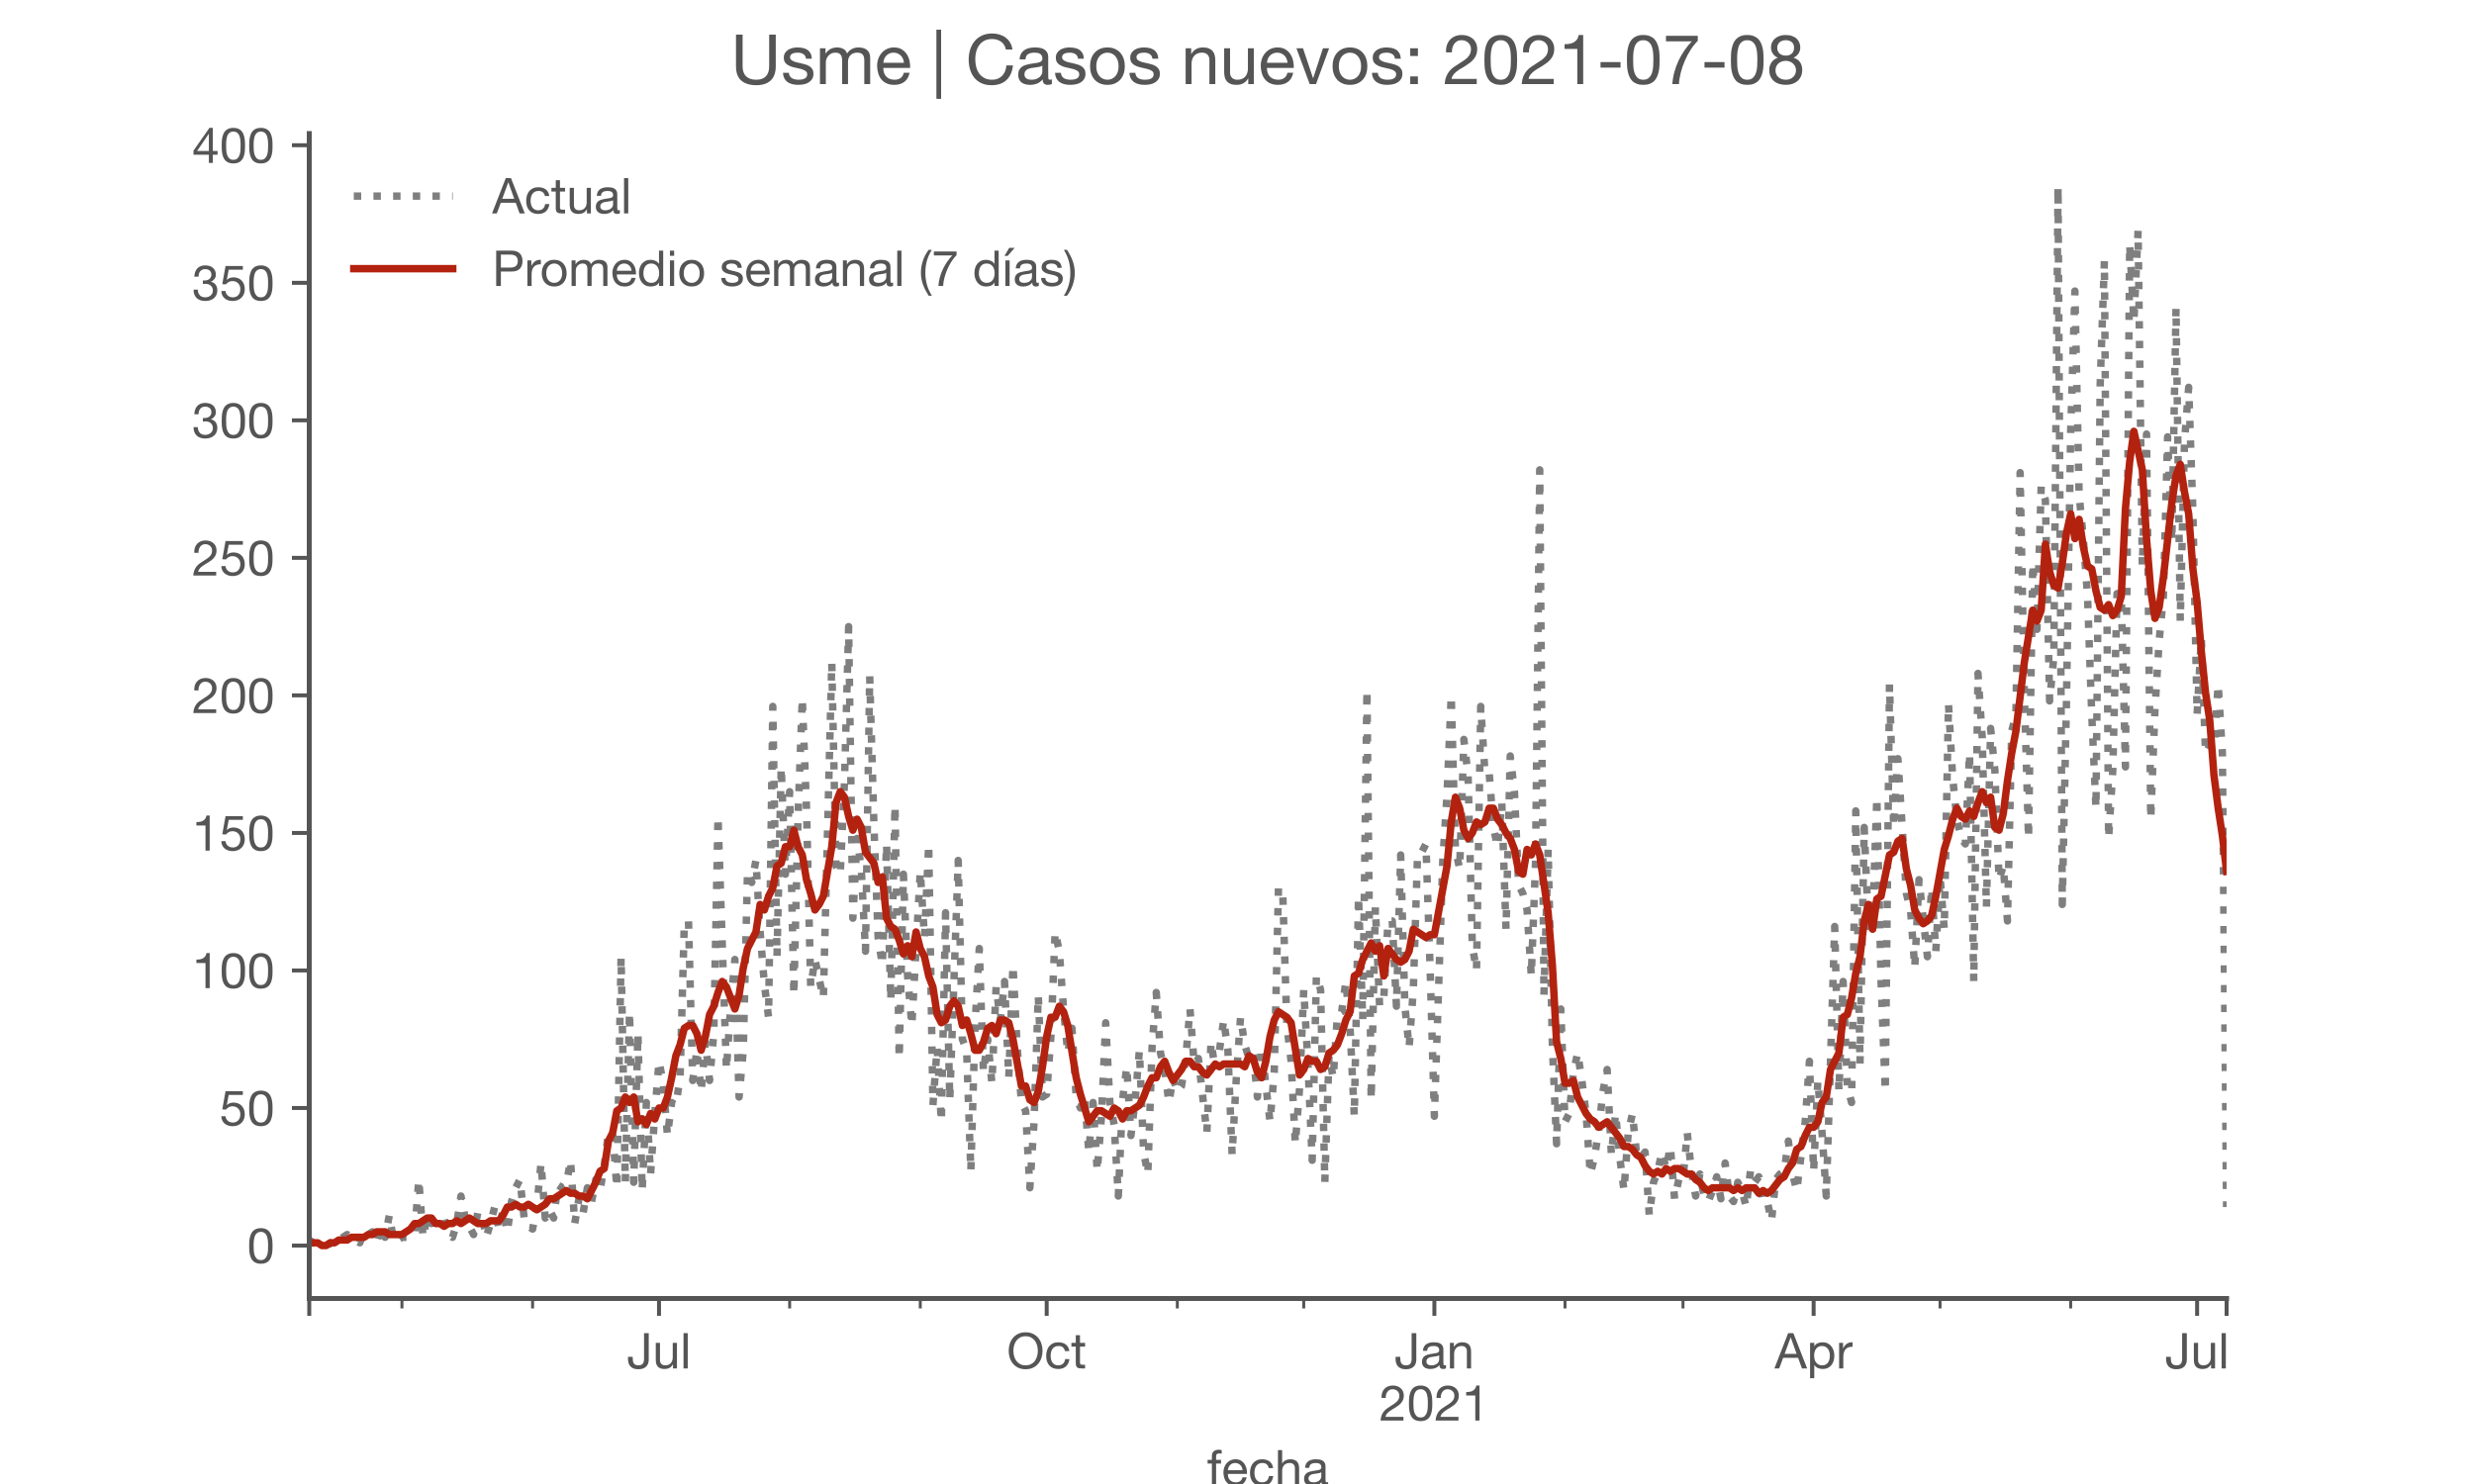 <?xml version="1.0" encoding="utf-8" standalone="no"?>
<!DOCTYPE svg PUBLIC "-//W3C//DTD SVG 1.1//EN"
  "http://www.w3.org/Graphics/SVG/1.1/DTD/svg11.dtd">
<!-- Created with matplotlib (https://matplotlib.org/) -->
<svg height="300pt" version="1.1" viewBox="0 0 500 300" width="500pt" xmlns="http://www.w3.org/2000/svg" xmlns:xlink="http://www.w3.org/1999/xlink">
 <defs>
  <style type="text/css">*{stroke-linecap:butt;stroke-linejoin:round;}</style>
 </defs>
 <g id="figure_1">
  <g id="patch_1">
   <path d="M 0 300 
L 500 300 
L 500 0 
L 0 0 
z
" style="fill:#ffffff;"/>
  </g>
  <g id="axes_1">
   <g id="patch_2">
    <path d="M 62.5 262.5 
L 450 262.5 
L 450 27 
L 62.5 27 
z
" style="fill:#ffffff;"/>
   </g>
   <g id="matplotlib.axis_1">
    <g id="xtick_1">
     <g id="line2d_1">
      <defs>
       <path d="M 0 0 
L 0 3.5 
" id="m8dd34c0b89" style="stroke:#555555;stroke-width:0.8;"/>
      </defs>
      <g>
       <use style="fill:#555555;stroke:#555555;stroke-width:0.8;" x="62.5" xlink:href="#m8dd34c0b89" y="262.5"/>
      </g>
     </g>
    </g>
    <g id="xtick_2">
     <g id="line2d_2">
      <g>
       <use style="fill:#555555;stroke:#555555;stroke-width:0.8;" x="133.187" xlink:href="#m8dd34c0b89" y="262.5"/>
      </g>
     </g>
     <g id="text_1">
      <!-- Jul -->
      <g style="fill:#555555;" transform="translate(126.702 276.641)scale(0.1 -0.1)">
       <defs>
        <path d="M 44.094 17.797 
L 44.094 71.406 
L 34.594 71.406 
L 34.594 19.203 
Q 34.594 13.297 32.141 9.797 
Q 29.703 6.297 23.203 6.297 
Q 19.703 6.297 17.453 7.344 
Q 15.203 8.406 13.953 10.297 
Q 12.703 12.203 12.203 14.797 
Q 11.703 17.406 11.703 20.5 
L 11.703 23.5 
L 2.203 23.5 
L 2.203 19.094 
Q 2.203 8.906 7.594 3.656 
Q 13 -1.594 23 -1.594 
Q 29 -1.594 33.047 0.047 
Q 37.094 1.703 39.547 4.453 
Q 42 7.203 43.047 10.703 
Q 44.094 14.203 44.094 17.797 
z
" id="HelveticaNeue-74"/>
        <path d="M 49.203 0 
L 49.203 51.703 
L 40.703 51.703 
L 40.703 22.5 
Q 40.703 19 39.75 16.047 
Q 38.797 13.094 36.891 10.891 
Q 35 8.703 32.141 7.5 
Q 29.297 6.297 25.406 6.297 
Q 20.5 6.297 17.703 9.094 
Q 14.906 11.906 14.906 16.703 
L 14.906 51.703 
L 6.406 51.703 
L 6.406 17.703 
Q 6.406 13.5 7.25 10.047 
Q 8.094 6.594 10.188 4.094 
Q 12.297 1.594 15.688 0.25 
Q 19.094 -1.094 24.203 -1.094 
Q 29.906 -1.094 34.094 1.156 
Q 38.297 3.406 41 8.203 
L 41.203 8.203 
L 41.203 0 
z
" id="HelveticaNeue-117"/>
        <path d="M 6.906 71.406 
L 6.906 0 
L 15.406 0 
L 15.406 71.406 
z
" id="HelveticaNeue-108"/>
       </defs>
       <use xlink:href="#HelveticaNeue-74"/>
       <use x="51.9" xlink:href="#HelveticaNeue-117"/>
       <use x="107.5" xlink:href="#HelveticaNeue-108"/>
      </g>
     </g>
    </g>
    <g id="xtick_3">
     <g id="line2d_3">
      <g>
       <use style="fill:#555555;stroke:#555555;stroke-width:0.8;" x="211.538" xlink:href="#m8dd34c0b89" y="262.5"/>
      </g>
     </g>
     <g id="text_2">
      <!-- Oct -->
      <g style="fill:#555555;" transform="translate(203.478 276.641)scale(0.1 -0.1)">
       <defs>
        <path d="M 13.297 35.703 
Q 13.297 41.094 14.688 46.344 
Q 16.094 51.594 19.094 55.797 
Q 22.094 60 26.797 62.547 
Q 31.5 65.094 38 65.094 
Q 44.5 65.094 49.203 62.547 
Q 53.906 60 56.906 55.797 
Q 59.906 51.594 61.297 46.344 
Q 62.703 41.094 62.703 35.703 
Q 62.703 30.297 61.297 25.047 
Q 59.906 19.797 56.906 15.594 
Q 53.906 11.406 49.203 8.844 
Q 44.5 6.297 38 6.297 
Q 31.5 6.297 26.797 8.844 
Q 22.094 11.406 19.094 15.594 
Q 16.094 19.797 14.688 25.047 
Q 13.297 30.297 13.297 35.703 
z
M 3.797 35.703 
Q 3.797 28.406 5.938 21.656 
Q 8.094 14.906 12.391 9.703 
Q 16.703 4.5 23.094 1.453 
Q 29.5 -1.594 38 -1.594 
Q 46.5 -1.594 52.891 1.453 
Q 59.297 4.5 63.594 9.703 
Q 67.906 14.906 70.047 21.656 
Q 72.203 28.406 72.203 35.703 
Q 72.203 43 70.047 49.75 
Q 67.906 56.5 63.594 61.703 
Q 59.297 66.906 52.891 70 
Q 46.5 73.094 38 73.094 
Q 29.5 73.094 23.094 70 
Q 16.703 66.906 12.391 61.703 
Q 8.094 56.5 5.938 49.75 
Q 3.797 43 3.797 35.703 
z
" id="HelveticaNeue-79"/>
        <path d="M 41.5 35.094 
L 50.297 35.094 
Q 49.797 39.703 47.891 43.047 
Q 46 46.406 43.047 48.594 
Q 40.094 50.797 36.25 51.844 
Q 32.406 52.906 28 52.906 
Q 21.906 52.906 17.297 50.75 
Q 12.703 48.594 9.641 44.844 
Q 6.594 41.094 5.094 36.047 
Q 3.594 31 3.594 25.203 
Q 3.594 19.406 5.141 14.547 
Q 6.703 9.703 9.75 6.203 
Q 12.797 2.703 17.344 0.797 
Q 21.906 -1.094 27.797 -1.094 
Q 37.703 -1.094 43.453 4.094 
Q 49.203 9.297 50.594 18.906 
L 41.906 18.906 
Q 41.094 12.906 37.547 9.594 
Q 34 6.297 27.703 6.297 
Q 23.703 6.297 20.797 7.891 
Q 17.906 9.5 16.094 12.141 
Q 14.297 14.797 13.438 18.188 
Q 12.594 21.594 12.594 25.203 
Q 12.594 29.094 13.391 32.75 
Q 14.203 36.406 16.047 39.203 
Q 17.906 42 21 43.703 
Q 24.094 45.406 28.703 45.406 
Q 34.094 45.406 37.297 42.703 
Q 40.5 40 41.5 35.094 
z
" id="HelveticaNeue-99"/>
        <path d="M 18.203 51.703 
L 18.203 67.203 
L 9.703 67.203 
L 9.703 51.703 
L 0.906 51.703 
L 0.906 44.203 
L 9.703 44.203 
L 9.703 11.297 
Q 9.703 7.703 10.391 5.5 
Q 11.094 3.297 12.547 2.094 
Q 14 0.906 16.344 0.453 
Q 18.703 0 22 0 
L 28.5 0 
L 28.5 7.5 
L 24.594 7.5 
Q 22.594 7.5 21.344 7.641 
Q 20.094 7.797 19.391 8.297 
Q 18.703 8.797 18.453 9.688 
Q 18.203 10.594 18.203 12.094 
L 18.203 44.203 
L 28.5 44.203 
L 28.5 51.703 
z
" id="HelveticaNeue-116"/>
       </defs>
       <use xlink:href="#HelveticaNeue-79"/>
       <use x="76" xlink:href="#HelveticaNeue-99"/>
       <use x="129.7" xlink:href="#HelveticaNeue-116"/>
      </g>
     </g>
    </g>
    <g id="xtick_4">
     <g id="line2d_4">
      <g>
       <use style="fill:#555555;stroke:#555555;stroke-width:0.8;" x="289.89" xlink:href="#m8dd34c0b89" y="262.5"/>
      </g>
     </g>
     <g id="text_3">
      <!-- Jan -->
      <g style="fill:#555555;" transform="translate(281.83 276.641)scale(0.1 -0.1)">
       <defs>
        <path d="M 52.203 0.203 
Q 50 -1.094 46.094 -1.094 
Q 42.797 -1.094 40.844 0.75 
Q 38.906 2.594 38.906 6.797 
Q 35.406 2.594 30.75 0.75 
Q 26.094 -1.094 20.703 -1.094 
Q 17.203 -1.094 14.047 -0.297 
Q 10.906 0.5 8.594 2.203 
Q 6.297 3.906 4.938 6.656 
Q 3.594 9.406 3.594 13.297 
Q 3.594 17.703 5.094 20.5 
Q 6.594 23.297 9.047 25.047 
Q 11.5 26.797 14.641 27.688 
Q 17.797 28.594 21.094 29.203 
Q 24.594 29.906 27.75 30.25 
Q 30.906 30.594 33.297 31.25 
Q 35.703 31.906 37.094 33.156 
Q 38.5 34.406 38.5 36.797 
Q 38.5 39.594 37.453 41.297 
Q 36.406 43 34.75 43.891 
Q 33.094 44.797 31.047 45.094 
Q 29 45.406 27 45.406 
Q 21.594 45.406 18 43.344 
Q 14.406 41.297 14.094 35.594 
L 5.594 35.594 
Q 5.797 40.406 7.594 43.703 
Q 9.406 47 12.406 49.047 
Q 15.406 51.094 19.25 52 
Q 23.094 52.906 27.5 52.906 
Q 31 52.906 34.453 52.406 
Q 37.906 51.906 40.703 50.344 
Q 43.5 48.797 45.203 46 
Q 46.906 43.203 46.906 38.703 
L 46.906 12.094 
Q 46.906 9.094 47.25 7.688 
Q 47.594 6.297 49.594 6.297 
Q 50.703 6.297 52.203 6.797 
z
M 38.406 26.703 
Q 36.797 25.5 34.188 24.953 
Q 31.594 24.406 28.75 24.047 
Q 25.906 23.703 23 23.25 
Q 20.094 22.797 17.797 21.797 
Q 15.5 20.797 14.047 18.938 
Q 12.594 17.094 12.594 13.906 
Q 12.594 11.797 13.438 10.344 
Q 14.297 8.906 15.641 8 
Q 17 7.094 18.797 6.688 
Q 20.594 6.297 22.594 6.297 
Q 26.797 6.297 29.797 7.438 
Q 32.797 8.594 34.688 10.344 
Q 36.594 12.094 37.5 14.141 
Q 38.406 16.203 38.406 18 
z
" id="HelveticaNeue-97"/>
        <path d="M 6.406 51.703 
L 6.406 0 
L 14.906 0 
L 14.906 29.203 
Q 14.906 32.703 15.844 35.641 
Q 16.797 38.594 18.688 40.797 
Q 20.594 43 23.438 44.203 
Q 26.297 45.406 30.203 45.406 
Q 35.094 45.406 37.891 42.594 
Q 40.703 39.797 40.703 35 
L 40.703 0 
L 49.203 0 
L 49.203 34 
Q 49.203 38.203 48.344 41.641 
Q 47.5 45.094 45.391 47.594 
Q 43.297 50.094 39.891 51.5 
Q 36.5 52.906 31.406 52.906 
Q 19.906 52.906 14.594 43.5 
L 14.406 43.5 
L 14.406 51.703 
z
" id="HelveticaNeue-110"/>
       </defs>
       <use xlink:href="#HelveticaNeue-74"/>
       <use x="51.9" xlink:href="#HelveticaNeue-97"/>
       <use x="105.6" xlink:href="#HelveticaNeue-110"/>
      </g>
      <!-- 2021 -->
      <g style="fill:#555555;" transform="translate(278.771 287.18)scale(0.1 -0.1)">
       <defs>
        <path d="M 4.406 45.797 
L 12.906 45.797 
Q 12.797 49 13.547 52.141 
Q 14.297 55.297 16 57.797 
Q 17.703 60.297 20.344 61.844 
Q 23 63.406 26.703 63.406 
Q 29.5 63.406 32 62.5 
Q 34.5 61.594 36.344 59.891 
Q 38.203 58.203 39.297 55.844 
Q 40.406 53.5 40.406 50.594 
Q 40.406 46.906 39.25 44.094 
Q 38.094 41.297 35.844 38.891 
Q 33.594 36.5 30.188 34.141 
Q 26.797 31.797 22.297 29 
Q 18.594 26.797 15.188 24.297 
Q 11.797 21.797 9.094 18.5 
Q 6.406 15.203 4.656 10.75 
Q 2.906 6.297 2.406 0 
L 48.703 0 
L 48.703 7.5 
L 12.297 7.5 
Q 12.906 10.797 14.844 13.344 
Q 16.797 15.906 19.547 18.094 
Q 22.297 20.297 25.594 22.25 
Q 28.906 24.203 32.203 26.203 
Q 35.5 28.297 38.594 30.594 
Q 41.703 32.906 44.094 35.75 
Q 46.5 38.594 47.953 42.188 
Q 49.406 45.797 49.406 50.5 
Q 49.406 55.5 47.656 59.297 
Q 45.906 63.094 42.906 65.641 
Q 39.906 68.203 35.844 69.547 
Q 31.797 70.906 27.203 70.906 
Q 21.594 70.906 17.188 69 
Q 12.797 67.094 9.844 63.75 
Q 6.906 60.406 5.5 55.797 
Q 4.094 51.203 4.406 45.797 
z
" id="HelveticaNeue-50"/>
        <path d="M 13.203 34.906 
Q 13.203 37.5 13.25 40.641 
Q 13.297 43.797 13.75 46.938 
Q 14.203 50.094 15.047 53.094 
Q 15.906 56.094 17.547 58.344 
Q 19.203 60.594 21.703 62 
Q 24.203 63.406 27.797 63.406 
Q 31.406 63.406 33.906 62 
Q 36.406 60.594 38.047 58.344 
Q 39.703 56.094 40.547 53.094 
Q 41.406 50.094 41.844 46.938 
Q 42.297 43.797 42.344 40.641 
Q 42.406 37.5 42.406 34.906 
Q 42.406 30.906 42.156 25.953 
Q 41.906 21 40.547 16.641 
Q 39.203 12.297 36.203 9.297 
Q 33.203 6.297 27.797 6.297 
Q 22.406 6.297 19.406 9.297 
Q 16.406 12.297 15.047 16.641 
Q 13.703 21 13.453 25.953 
Q 13.203 30.906 13.203 34.906 
z
M 4.203 34.797 
Q 4.203 30.906 4.391 26.703 
Q 4.594 22.5 5.391 18.5 
Q 6.203 14.5 7.703 10.953 
Q 9.203 7.406 11.797 4.703 
Q 14.406 2 18.344 0.453 
Q 22.297 -1.094 27.797 -1.094 
Q 33.406 -1.094 37.297 0.453 
Q 41.203 2 43.797 4.703 
Q 46.406 7.406 47.906 10.953 
Q 49.406 14.5 50.203 18.5 
Q 51 22.5 51.203 26.703 
Q 51.406 30.906 51.406 34.797 
Q 51.406 38.703 51.203 42.891 
Q 51 47.094 50.203 51.094 
Q 49.406 55.094 47.906 58.688 
Q 46.406 62.297 43.797 65 
Q 41.203 67.703 37.25 69.297 
Q 33.297 70.906 27.797 70.906 
Q 22.297 70.906 18.344 69.297 
Q 14.406 67.703 11.797 65 
Q 9.203 62.297 7.703 58.688 
Q 6.203 55.094 5.391 51.094 
Q 4.594 47.094 4.391 42.891 
Q 4.203 38.703 4.203 34.797 
z
" id="HelveticaNeue-48"/>
        <path d="M 35.594 0 
L 35.594 70.906 
L 29.094 70.906 
Q 28.406 66.906 26.5 64.297 
Q 24.594 61.703 21.844 60.203 
Q 19.094 58.703 15.688 58.141 
Q 12.297 57.594 8.703 57.594 
L 8.703 50.797 
L 27.094 50.797 
L 27.094 0 
z
" id="HelveticaNeue-49"/>
       </defs>
       <use xlink:href="#HelveticaNeue-50"/>
       <use x="55.6" xlink:href="#HelveticaNeue-48"/>
       <use x="111.2" xlink:href="#HelveticaNeue-50"/>
       <use x="166.8" xlink:href="#HelveticaNeue-49"/>
      </g>
     </g>
    </g>
    <g id="xtick_5">
     <g id="line2d_5">
      <g>
       <use style="fill:#555555;stroke:#555555;stroke-width:0.8;" x="366.538" xlink:href="#m8dd34c0b89" y="262.5"/>
      </g>
     </g>
     <g id="text_4">
      <!-- Apr -->
      <g style="fill:#555555;" transform="translate(358.669 276.641)scale(0.1 -0.1)">
       <defs>
        <path d="M 20.094 29.5 
L 32.203 62.797 
L 32.406 62.797 
L 44.297 29.5 
z
M 27.203 71.406 
L -0.594 0 
L 9.094 0 
L 17.094 21.5 
L 47.297 21.5 
L 55.094 0 
L 65.594 0 
L 37.703 71.406 
z
" id="HelveticaNeue-65"/>
        <path d="M 6.703 51.703 
L 6.703 -19.703 
L 15.203 -19.703 
L 15.203 6.906 
L 15.406 6.906 
Q 16.797 4.594 18.844 3.047 
Q 20.906 1.5 23.203 0.594 
Q 25.5 -0.297 27.844 -0.688 
Q 30.203 -1.094 32.094 -1.094 
Q 38 -1.094 42.453 1 
Q 46.906 3.094 49.844 6.75 
Q 52.797 10.406 54.25 15.297 
Q 55.703 20.203 55.703 25.703 
Q 55.703 31.203 54.203 36.094 
Q 52.703 41 49.75 44.75 
Q 46.797 48.5 42.344 50.703 
Q 37.906 52.906 31.906 52.906 
Q 26.5 52.906 22 50.953 
Q 17.5 49 15.406 44.703 
L 15.203 44.703 
L 15.203 51.703 
z
M 46.703 26.297 
Q 46.703 22.5 45.891 18.891 
Q 45.094 15.297 43.297 12.5 
Q 41.5 9.703 38.547 8 
Q 35.594 6.297 31.203 6.297 
Q 26.797 6.297 23.688 7.938 
Q 20.594 9.594 18.641 12.297 
Q 16.703 15 15.797 18.547 
Q 14.906 22.094 14.906 25.906 
Q 14.906 29.5 15.75 33 
Q 16.594 36.5 18.5 39.25 
Q 20.406 42 23.406 43.703 
Q 26.406 45.406 30.703 45.406 
Q 34.797 45.406 37.844 43.797 
Q 40.906 42.203 42.844 39.5 
Q 44.797 36.797 45.75 33.344 
Q 46.703 29.906 46.703 26.297 
z
" id="HelveticaNeue-112"/>
        <path d="M 6.094 51.703 
L 6.094 0 
L 14.594 0 
L 14.594 23 
Q 14.594 28 15.594 31.844 
Q 16.594 35.703 18.797 38.391 
Q 21 41.094 24.594 42.5 
Q 28.203 43.906 33.297 43.906 
L 33.297 52.906 
Q 26.406 53.094 21.906 50.094 
Q 17.406 47.094 14.297 40.797 
L 14.094 40.797 
L 14.094 51.703 
z
" id="HelveticaNeue-114"/>
       </defs>
       <use xlink:href="#HelveticaNeue-65"/>
       <use x="64.8" xlink:href="#HelveticaNeue-112"/>
       <use x="124.1" xlink:href="#HelveticaNeue-114"/>
      </g>
     </g>
    </g>
    <g id="xtick_6">
     <g id="line2d_6">
      <g>
       <use style="fill:#555555;stroke:#555555;stroke-width:0.8;" x="444.038" xlink:href="#m8dd34c0b89" y="262.5"/>
      </g>
     </g>
     <g id="text_5">
      <!-- Jul -->
      <g style="fill:#555555;" transform="translate(437.553 276.641)scale(0.1 -0.1)">
       <use xlink:href="#HelveticaNeue-74"/>
       <use x="51.9" xlink:href="#HelveticaNeue-117"/>
       <use x="107.5" xlink:href="#HelveticaNeue-108"/>
      </g>
     </g>
    </g>
    <g id="xtick_7">
     <g id="line2d_7">
      <g>
       <use style="fill:#555555;stroke:#555555;stroke-width:0.8;" x="450" xlink:href="#m8dd34c0b89" y="262.5"/>
      </g>
     </g>
    </g>
    <g id="xtick_8">
     <g id="line2d_8">
      <defs>
       <path d="M 0 0 
L 0 2 
" id="m863983d8f7" style="stroke:#555555;stroke-width:0.6;"/>
      </defs>
      <g>
       <use style="fill:#555555;stroke:#555555;stroke-width:0.6;" x="81.236" xlink:href="#m863983d8f7" y="262.5"/>
      </g>
     </g>
    </g>
    <g id="xtick_9">
     <g id="line2d_9">
      <g>
       <use style="fill:#555555;stroke:#555555;stroke-width:0.6;" x="107.637" xlink:href="#m863983d8f7" y="262.5"/>
      </g>
     </g>
    </g>
    <g id="xtick_10">
     <g id="line2d_10">
      <g>
       <use style="fill:#555555;stroke:#555555;stroke-width:0.6;" x="159.588" xlink:href="#m863983d8f7" y="262.5"/>
      </g>
     </g>
    </g>
    <g id="xtick_11">
     <g id="line2d_11">
      <g>
       <use style="fill:#555555;stroke:#555555;stroke-width:0.6;" x="185.989" xlink:href="#m863983d8f7" y="262.5"/>
      </g>
     </g>
    </g>
    <g id="xtick_12">
     <g id="line2d_12">
      <g>
       <use style="fill:#555555;stroke:#555555;stroke-width:0.6;" x="237.94" xlink:href="#m863983d8f7" y="262.5"/>
      </g>
     </g>
    </g>
    <g id="xtick_13">
     <g id="line2d_13">
      <g>
       <use style="fill:#555555;stroke:#555555;stroke-width:0.6;" x="263.489" xlink:href="#m863983d8f7" y="262.5"/>
      </g>
     </g>
    </g>
    <g id="xtick_14">
     <g id="line2d_14">
      <g>
       <use style="fill:#555555;stroke:#555555;stroke-width:0.6;" x="316.291" xlink:href="#m863983d8f7" y="262.5"/>
      </g>
     </g>
    </g>
    <g id="xtick_15">
     <g id="line2d_15">
      <g>
       <use style="fill:#555555;stroke:#555555;stroke-width:0.6;" x="340.137" xlink:href="#m863983d8f7" y="262.5"/>
      </g>
     </g>
    </g>
    <g id="xtick_16">
     <g id="line2d_16">
      <g>
       <use style="fill:#555555;stroke:#555555;stroke-width:0.6;" x="392.088" xlink:href="#m863983d8f7" y="262.5"/>
      </g>
     </g>
    </g>
    <g id="xtick_17">
     <g id="line2d_17">
      <g>
       <use style="fill:#555555;stroke:#555555;stroke-width:0.6;" x="418.489" xlink:href="#m863983d8f7" y="262.5"/>
      </g>
     </g>
    </g>
    <g id="text_6">
     <!-- fecha -->
     <g style="fill:#555555;" transform="translate(243.935 300.291)scale(0.1 -0.1)">
      <defs>
       <path d="M 9.906 44.203 
L 9.906 0 
L 18.406 0 
L 18.406 44.203 
L 28.406 44.203 
L 28.406 51.703 
L 18.406 51.703 
L 18.406 58.906 
Q 18.406 62.297 20.094 63.5 
Q 21.797 64.703 24.906 64.703 
Q 26 64.703 27.297 64.547 
Q 28.594 64.406 29.703 64 
L 29.703 71.406 
Q 28.5 71.797 26.953 72 
Q 25.406 72.203 24.203 72.203 
Q 17.203 72.203 13.547 68.953 
Q 9.906 65.703 9.906 59.406 
L 9.906 51.703 
L 1.203 51.703 
L 1.203 44.203 
z
" id="HelveticaNeue-102"/>
       <path d="M 42.297 30.797 
L 12.594 30.797 
Q 12.797 33.797 13.891 36.438 
Q 15 39.094 16.891 41.094 
Q 18.797 43.094 21.438 44.25 
Q 24.094 45.406 27.406 45.406 
Q 30.594 45.406 33.25 44.25 
Q 35.906 43.094 37.844 41.141 
Q 39.797 39.203 40.938 36.5 
Q 42.094 33.797 42.297 30.797 
z
M 50.5 16.406 
L 42.094 16.406 
Q 41 11.297 37.547 8.797 
Q 34.094 6.297 28.703 6.297 
Q 24.5 6.297 21.391 7.688 
Q 18.297 9.094 16.297 11.438 
Q 14.297 13.797 13.391 16.844 
Q 12.5 19.906 12.594 23.297 
L 51.297 23.297 
Q 51.5 28 50.453 33.203 
Q 49.406 38.406 46.656 42.797 
Q 43.906 47.203 39.344 50.047 
Q 34.797 52.906 27.906 52.906 
Q 22.594 52.906 18.141 50.906 
Q 13.703 48.906 10.453 45.297 
Q 7.203 41.703 5.391 36.797 
Q 3.594 31.906 3.594 26 
Q 3.797 20.094 5.344 15.094 
Q 6.906 10.094 10 6.5 
Q 13.094 2.906 17.641 0.906 
Q 22.203 -1.094 28.406 -1.094 
Q 37.203 -1.094 43 3.297 
Q 48.797 7.703 50.5 16.406 
z
" id="HelveticaNeue-101"/>
       <path d="M 6.406 71.406 
L 6.406 0 
L 14.906 0 
L 14.906 29.203 
Q 14.906 32.703 15.844 35.641 
Q 16.797 38.594 18.688 40.797 
Q 20.594 43 23.438 44.203 
Q 26.297 45.406 30.203 45.406 
Q 35.094 45.406 37.891 42.594 
Q 40.703 39.797 40.703 35 
L 40.703 0 
L 49.203 0 
L 49.203 34 
Q 49.203 38.203 48.344 41.641 
Q 47.5 45.094 45.391 47.594 
Q 43.297 50.094 39.891 51.5 
Q 36.5 52.906 31.406 52.906 
Q 29.094 52.906 26.641 52.406 
Q 24.203 51.906 21.953 50.844 
Q 19.703 49.797 17.891 48.141 
Q 16.094 46.5 15.094 44.094 
L 14.906 44.094 
L 14.906 71.406 
z
" id="HelveticaNeue-104"/>
      </defs>
      <use xlink:href="#HelveticaNeue-102"/>
      <use x="29.6" xlink:href="#HelveticaNeue-101"/>
      <use x="83.3" xlink:href="#HelveticaNeue-99"/>
      <use x="137" xlink:href="#HelveticaNeue-104"/>
      <use x="192.6" xlink:href="#HelveticaNeue-97"/>
     </g>
    </g>
   </g>
   <g id="matplotlib.axis_2">
    <g id="ytick_1">
     <g id="line2d_18">
      <defs>
       <path d="M 0 0 
L -3.5 0 
" id="m95ee0f81e9" style="stroke:#555555;stroke-width:0.8;"/>
      </defs>
      <g>
       <use style="fill:#555555;stroke:#555555;stroke-width:0.8;" x="62.5" xlink:href="#m95ee0f81e9" y="251.795"/>
      </g>
     </g>
     <g id="text_7">
      <!-- 0 -->
      <g style="fill:#555555;" transform="translate(49.941 255.366)scale(0.1 -0.1)">
       <use xlink:href="#HelveticaNeue-48"/>
      </g>
     </g>
    </g>
    <g id="ytick_2">
     <g id="line2d_19">
      <g>
       <use style="fill:#555555;stroke:#555555;stroke-width:0.8;" x="62.5" xlink:href="#m95ee0f81e9" y="223.991"/>
      </g>
     </g>
     <g id="text_8">
      <!-- 50 -->
      <g style="fill:#555555;" transform="translate(44.381 227.562)scale(0.1 -0.1)">
       <defs>
        <path d="M 47 62.203 
L 47 69.703 
L 12 69.703 
L 5.406 32.906 
L 12.703 32.5 
Q 15.203 35.5 18.453 37.344 
Q 21.703 39.203 25.906 39.203 
Q 29.5 39.203 32.453 38 
Q 35.406 36.797 37.5 34.641 
Q 39.594 32.5 40.75 29.547 
Q 41.906 26.594 41.906 23.094 
Q 41.906 18.906 40.703 15.75 
Q 39.5 12.594 37.453 10.5 
Q 35.406 8.406 32.656 7.344 
Q 29.906 6.297 26.906 6.297 
Q 23.703 6.297 21.047 7.25 
Q 18.406 8.203 16.453 9.953 
Q 14.5 11.703 13.344 14.047 
Q 12.203 16.406 12 19.094 
L 3.5 19.094 
Q 3.594 14.297 5.391 10.5 
Q 7.203 6.703 10.297 4.141 
Q 13.406 1.594 17.453 0.25 
Q 21.5 -1.094 26.094 -1.094 
Q 32.297 -1.094 36.938 0.844 
Q 41.594 2.797 44.688 6.094 
Q 47.797 9.406 49.344 13.656 
Q 50.906 17.906 50.906 22.406 
Q 50.906 28.5 49.094 33.047 
Q 47.297 37.594 44.188 40.641 
Q 41.094 43.703 36.891 45.203 
Q 32.703 46.703 28 46.703 
Q 24.406 46.703 20.75 45.453 
Q 17.094 44.203 14.797 41.594 
L 14.594 41.797 
L 18.406 62.203 
z
" id="HelveticaNeue-53"/>
       </defs>
       <use xlink:href="#HelveticaNeue-53"/>
       <use x="55.6" xlink:href="#HelveticaNeue-48"/>
      </g>
     </g>
    </g>
    <g id="ytick_3">
     <g id="line2d_20">
      <g>
       <use style="fill:#555555;stroke:#555555;stroke-width:0.8;" x="62.5" xlink:href="#m95ee0f81e9" y="196.187"/>
      </g>
     </g>
     <g id="text_9">
      <!-- 100 -->
      <g style="fill:#555555;" transform="translate(38.822 199.758)scale(0.1 -0.1)">
       <use xlink:href="#HelveticaNeue-49"/>
       <use x="55.6" xlink:href="#HelveticaNeue-48"/>
       <use x="111.2" xlink:href="#HelveticaNeue-48"/>
      </g>
     </g>
    </g>
    <g id="ytick_4">
     <g id="line2d_21">
      <g>
       <use style="fill:#555555;stroke:#555555;stroke-width:0.8;" x="62.5" xlink:href="#m95ee0f81e9" y="168.383"/>
      </g>
     </g>
     <g id="text_10">
      <!-- 150 -->
      <g style="fill:#555555;" transform="translate(38.822 171.954)scale(0.1 -0.1)">
       <use xlink:href="#HelveticaNeue-49"/>
       <use x="55.6" xlink:href="#HelveticaNeue-53"/>
       <use x="111.2" xlink:href="#HelveticaNeue-48"/>
      </g>
     </g>
    </g>
    <g id="ytick_5">
     <g id="line2d_22">
      <g>
       <use style="fill:#555555;stroke:#555555;stroke-width:0.8;" x="62.5" xlink:href="#m95ee0f81e9" y="140.579"/>
      </g>
     </g>
     <g id="text_11">
      <!-- 200 -->
      <g style="fill:#555555;" transform="translate(38.822 144.15)scale(0.1 -0.1)">
       <use xlink:href="#HelveticaNeue-50"/>
       <use x="55.6" xlink:href="#HelveticaNeue-48"/>
       <use x="111.2" xlink:href="#HelveticaNeue-48"/>
      </g>
     </g>
    </g>
    <g id="ytick_6">
     <g id="line2d_23">
      <g>
       <use style="fill:#555555;stroke:#555555;stroke-width:0.8;" x="62.5" xlink:href="#m95ee0f81e9" y="112.775"/>
      </g>
     </g>
     <g id="text_12">
      <!-- 250 -->
      <g style="fill:#555555;" transform="translate(38.822 116.346)scale(0.1 -0.1)">
       <use xlink:href="#HelveticaNeue-50"/>
       <use x="55.6" xlink:href="#HelveticaNeue-53"/>
       <use x="111.2" xlink:href="#HelveticaNeue-48"/>
      </g>
     </g>
    </g>
    <g id="ytick_7">
     <g id="line2d_24">
      <g>
       <use style="fill:#555555;stroke:#555555;stroke-width:0.8;" x="62.5" xlink:href="#m95ee0f81e9" y="84.971"/>
      </g>
     </g>
     <g id="text_13">
      <!-- 300 -->
      <g style="fill:#555555;" transform="translate(38.822 88.542)scale(0.1 -0.1)">
       <defs>
        <path d="M 21.797 40.5 
L 21.797 33.297 
Q 24.203 33.594 26.906 33.594 
Q 30.094 33.594 32.844 32.75 
Q 35.594 31.906 37.594 30.156 
Q 39.594 28.406 40.797 25.844 
Q 42 23.297 42 20 
Q 42 16.797 40.75 14.25 
Q 39.5 11.703 37.391 9.953 
Q 35.297 8.203 32.5 7.25 
Q 29.703 6.297 26.594 6.297 
Q 19.297 6.297 15.5 10.641 
Q 11.703 15 11.5 21.906 
L 3 21.906 
Q 2.906 16.406 4.547 12.094 
Q 6.203 7.797 9.297 4.844 
Q 12.406 1.906 16.797 0.406 
Q 21.203 -1.094 26.594 -1.094 
Q 31.594 -1.094 36.047 0.25 
Q 40.5 1.594 43.797 4.297 
Q 47.094 7 49.047 11.047 
Q 51 15.094 51 20.406 
Q 51 26.797 47.844 31.5 
Q 44.703 36.203 38.203 37.594 
L 38.203 37.797 
Q 42.406 39.703 45.203 43.391 
Q 48 47.094 48 51.906 
Q 48 56.797 46.344 60.391 
Q 44.703 64 41.797 66.297 
Q 38.906 68.594 34.953 69.75 
Q 31 70.906 26.406 70.906 
Q 21.094 70.906 17.047 69.203 
Q 13 67.5 10.297 64.5 
Q 7.594 61.5 6.141 57.297 
Q 4.703 53.094 4.5 48 
L 13 48 
Q 13 51.094 13.797 53.891 
Q 14.594 56.703 16.25 58.797 
Q 17.906 60.906 20.453 62.156 
Q 23 63.406 26.406 63.406 
Q 31.797 63.406 35.391 60.547 
Q 39 57.703 39 52 
Q 39 49.203 37.891 47 
Q 36.797 44.797 34.938 43.344 
Q 33.094 41.906 30.641 41.156 
Q 28.203 40.406 25.5 40.406 
L 23.703 40.406 
Q 23.203 40.406 22.703 40.406 
Q 22.297 40.406 21.797 40.5 
z
" id="HelveticaNeue-51"/>
       </defs>
       <use xlink:href="#HelveticaNeue-51"/>
       <use x="55.6" xlink:href="#HelveticaNeue-48"/>
       <use x="111.2" xlink:href="#HelveticaNeue-48"/>
      </g>
     </g>
    </g>
    <g id="ytick_8">
     <g id="line2d_25">
      <g>
       <use style="fill:#555555;stroke:#555555;stroke-width:0.8;" x="62.5" xlink:href="#m95ee0f81e9" y="57.167"/>
      </g>
     </g>
     <g id="text_14">
      <!-- 350 -->
      <g style="fill:#555555;" transform="translate(38.822 60.738)scale(0.1 -0.1)">
       <use xlink:href="#HelveticaNeue-51"/>
       <use x="55.6" xlink:href="#HelveticaNeue-53"/>
       <use x="111.2" xlink:href="#HelveticaNeue-48"/>
      </g>
     </g>
    </g>
    <g id="ytick_9">
     <g id="line2d_26">
      <g>
       <use style="fill:#555555;stroke:#555555;stroke-width:0.8;" x="62.5" xlink:href="#m95ee0f81e9" y="29.363"/>
      </g>
     </g>
     <g id="text_15">
      <!-- 400 -->
      <g style="fill:#555555;" transform="translate(38.822 32.934)scale(0.1 -0.1)">
       <defs>
        <path d="M 33.906 24.094 
L 10.094 24.094 
L 33.703 58.797 
L 33.906 58.797 
z
M 41.906 24.094 
L 41.906 70.906 
L 35.094 70.906 
L 2.797 24.797 
L 2.797 16.594 
L 33.906 16.594 
L 33.906 0 
L 41.906 0 
L 41.906 16.594 
L 51.5 16.594 
L 51.5 24.094 
z
" id="HelveticaNeue-52"/>
       </defs>
       <use xlink:href="#HelveticaNeue-52"/>
       <use x="55.6" xlink:href="#HelveticaNeue-48"/>
       <use x="111.2" xlink:href="#HelveticaNeue-48"/>
      </g>
     </g>
    </g>
   </g>
   <g id="line2d_27">
    <path clip-path="url(#p31f4923287)" d="M 62.5 250.683 
L 64.203 251.795 
L 65.907 251.795 
L 66.758 251.239 
L 67.61 251.795 
L 68.462 250.683 
L 70.165 249.571 
L 72.72 251.239 
L 73.571 249.015 
L 74.423 249.571 
L 75.275 249.015 
L 76.126 251.239 
L 76.978 247.903 
L 77.83 250.127 
L 78.681 245.679 
L 79.533 250.683 
L 80.385 250.683 
L 81.236 250.127 
L 82.94 250.127 
L 83.791 249.571 
L 84.643 238.45 
L 85.495 250.127 
L 86.346 245.679 
L 87.198 247.347 
L 88.049 246.791 
L 88.901 246.791 
L 89.753 246.235 
L 90.604 249.571 
L 91.456 250.127 
L 92.308 247.347 
L 93.159 241.786 
L 94.011 246.235 
L 95.714 249.571 
L 96.566 245.122 
L 97.418 245.679 
L 98.269 250.127 
L 99.121 247.347 
L 99.973 244.01 
L 100.824 248.459 
L 101.676 244.566 
L 102.527 249.015 
L 103.379 242.898 
L 104.231 240.118 
L 105.082 238.45 
L 105.934 246.235 
L 106.786 247.903 
L 107.637 248.459 
L 108.489 244.01 
L 109.341 235.113 
L 110.192 246.235 
L 111.044 244.566 
L 111.896 246.235 
L 112.747 239.562 
L 113.599 240.118 
L 114.451 239.562 
L 115.302 234.557 
L 116.154 247.347 
L 117.005 242.342 
L 117.857 245.122 
L 118.709 240.118 
L 119.56 242.898 
L 120.412 238.45 
L 121.264 240.674 
L 122.115 235.669 
L 122.967 228.996 
L 123.819 228.996 
L 124.67 240.118 
L 125.522 193.407 
L 126.374 239.006 
L 127.225 204.529 
L 128.077 239.006 
L 128.929 208.977 
L 129.78 240.674 
L 130.632 222.879 
L 131.484 237.337 
L 132.335 225.104 
L 133.187 214.538 
L 134.038 218.987 
L 134.89 229.552 
L 135.742 222.879 
L 136.593 223.435 
L 137.445 217.875 
L 138.297 186.734 
L 139.148 186.178 
L 140 218.431 
L 140.852 212.314 
L 141.703 220.655 
L 142.555 210.646 
L 143.407 218.431 
L 144.258 208.977 
L 145.11 165.047 
L 146.813 216.206 
L 147.665 203.416 
L 148.516 193.963 
L 149.368 221.767 
L 150.22 212.314 
L 151.071 176.169 
L 151.923 178.393 
L 152.775 173.944 
L 153.626 188.402 
L 154.478 198.968 
L 155.33 205.641 
L 156.181 142.804 
L 157.033 193.407 
L 157.885 155.037 
L 158.736 176.725 
L 159.588 160.042 
L 160.44 201.192 
L 161.291 165.047 
L 162.143 141.135 
L 162.995 163.379 
L 163.846 199.524 
L 164.698 193.963 
L 166.401 201.748 
L 168.104 133.906 
L 168.956 175.056 
L 169.808 176.725 
L 170.659 158.374 
L 171.511 126.677 
L 172.363 185.622 
L 173.214 169.496 
L 174.066 175.612 
L 174.918 192.295 
L 175.769 136.687 
L 176.621 166.715 
L 177.473 189.514 
L 178.324 195.075 
L 179.176 170.608 
L 180.027 202.304 
L 180.879 162.823 
L 181.731 213.982 
L 182.582 176.725 
L 183.434 197.3 
L 184.286 207.309 
L 185.989 176.169 
L 186.841 189.514 
L 187.692 170.608 
L 188.544 223.435 
L 189.396 211.758 
L 190.247 226.772 
L 191.099 184.51 
L 191.951 222.323 
L 193.654 173.944 
L 194.505 210.089 
L 195.357 212.314 
L 196.209 236.781 
L 197.06 207.309 
L 197.912 191.739 
L 198.764 216.762 
L 199.615 210.089 
L 200.467 218.987 
L 201.319 199.524 
L 202.17 206.197 
L 203.022 198.412 
L 203.874 217.875 
L 204.725 195.075 
L 205.577 211.758 
L 206.429 222.879 
L 207.28 224.548 
L 208.132 240.118 
L 208.984 226.772 
L 209.835 201.192 
L 210.687 221.767 
L 211.538 221.211 
L 212.39 209.533 
L 213.242 188.402 
L 214.093 192.295 
L 214.945 203.973 
L 215.797 212.87 
L 216.648 207.865 
L 217.5 221.767 
L 218.352 223.991 
L 219.203 221.767 
L 220.055 232.889 
L 220.907 222.879 
L 221.758 236.781 
L 222.61 225.66 
L 223.462 206.753 
L 224.313 222.879 
L 225.165 227.328 
L 226.016 241.786 
L 226.868 222.323 
L 227.72 215.65 
L 228.571 229.552 
L 229.423 222.323 
L 230.275 212.314 
L 231.126 232.889 
L 231.978 237.337 
L 232.83 211.758 
L 233.681 200.636 
L 234.533 212.87 
L 235.385 216.206 
L 236.236 222.879 
L 237.088 217.875 
L 237.94 220.655 
L 238.791 219.543 
L 239.643 213.982 
L 240.495 203.973 
L 241.346 215.094 
L 242.198 213.982 
L 243.901 228.996 
L 244.753 210.646 
L 245.604 216.206 
L 246.456 212.314 
L 247.308 206.197 
L 248.159 212.314 
L 249.011 233.445 
L 249.863 217.875 
L 250.714 205.641 
L 251.566 211.202 
L 252.418 213.982 
L 253.269 212.87 
L 254.121 221.767 
L 254.973 211.758 
L 256.676 226.772 
L 257.527 216.762 
L 258.379 179.505 
L 259.231 180.061 
L 260.082 207.309 
L 260.934 214.538 
L 261.786 231.22 
L 262.637 220.099 
L 263.489 200.08 
L 264.341 215.094 
L 265.192 234.557 
L 266.044 197.3 
L 266.896 200.08 
L 267.747 239.006 
L 268.599 213.426 
L 269.451 217.875 
L 270.302 205.085 
L 271.154 204.529 
L 272.005 198.412 
L 272.857 207.865 
L 273.709 225.66 
L 274.56 181.173 
L 275.412 206.197 
L 276.264 139.467 
L 277.115 222.323 
L 277.967 183.398 
L 278.819 203.416 
L 279.67 201.748 
L 280.522 186.178 
L 281.374 186.178 
L 282.225 203.416 
L 283.077 172.832 
L 283.929 203.416 
L 284.78 211.758 
L 285.632 200.08 
L 286.484 172.832 
L 287.335 172.276 
L 288.187 170.608 
L 289.038 196.187 
L 289.89 225.66 
L 291.593 173.944 
L 292.445 160.598 
L 293.297 140.579 
L 294.148 171.72 
L 295 175.612 
L 295.852 149.477 
L 296.703 156.706 
L 297.555 191.183 
L 298.407 196.187 
L 299.258 142.804 
L 300.11 156.15 
L 300.962 156.15 
L 301.813 167.271 
L 302.665 171.164 
L 303.516 162.267 
L 304.368 187.846 
L 305.22 152.813 
L 306.071 160.042 
L 306.923 178.949 
L 307.775 180.617 
L 308.626 183.954 
L 309.478 197.3 
L 310.33 174.5 
L 311.181 94.981 
L 312.033 201.192 
L 312.885 171.72 
L 313.736 211.202 
L 314.588 231.22 
L 315.44 203.973 
L 316.291 226.772 
L 317.143 225.104 
L 317.995 216.762 
L 318.846 212.87 
L 319.698 218.431 
L 320.549 225.104 
L 321.401 237.337 
L 322.253 234.001 
L 323.104 228.44 
L 323.956 220.655 
L 324.808 216.206 
L 325.659 233.445 
L 326.511 225.104 
L 327.363 234.001 
L 328.214 240.674 
L 329.066 228.996 
L 329.918 225.104 
L 330.769 233.445 
L 331.621 234.001 
L 332.473 232.889 
L 333.324 245.679 
L 334.176 239.006 
L 335.027 236.781 
L 335.879 232.889 
L 336.731 236.225 
L 337.582 231.777 
L 338.434 242.342 
L 339.286 238.45 
L 340.137 238.45 
L 340.989 228.996 
L 341.841 236.781 
L 342.692 241.786 
L 343.544 237.337 
L 344.396 241.786 
L 345.247 242.898 
L 346.099 240.674 
L 346.951 237.893 
L 347.802 242.342 
L 348.654 235.113 
L 349.505 241.786 
L 350.357 242.898 
L 351.209 239.006 
L 352.06 240.674 
L 352.912 244.01 
L 353.764 236.781 
L 354.615 239.006 
L 355.467 237.893 
L 356.319 242.898 
L 357.17 242.898 
L 358.022 246.791 
L 358.874 238.45 
L 359.725 237.337 
L 360.577 236.781 
L 361.429 230.664 
L 362.28 237.337 
L 363.132 240.674 
L 364.835 226.772 
L 365.687 214.538 
L 366.538 236.781 
L 367.39 218.431 
L 368.242 228.996 
L 369.093 241.786 
L 370.797 187.29 
L 371.648 220.655 
L 372.5 198.412 
L 373.352 219.543 
L 374.203 222.879 
L 375.055 163.935 
L 375.907 215.094 
L 376.758 167.271 
L 377.61 187.29 
L 378.462 186.178 
L 379.313 161.154 
L 380.165 198.412 
L 381.016 220.655 
L 381.868 138.355 
L 382.72 167.271 
L 383.571 153.369 
L 385.275 180.617 
L 386.126 183.954 
L 386.978 195.631 
L 387.83 177.837 
L 389.533 193.407 
L 390.385 179.505 
L 391.236 192.295 
L 392.088 177.281 
L 392.94 187.846 
L 393.791 142.248 
L 394.643 157.262 
L 395.495 165.603 
L 396.346 169.496 
L 397.198 170.608 
L 398.049 152.257 
L 398.901 198.412 
L 399.753 136.131 
L 400.604 148.921 
L 401.456 183.398 
L 402.308 147.252 
L 403.159 155.594 
L 404.011 177.837 
L 404.863 175.056 
L 405.714 186.178 
L 406.566 147.808 
L 407.418 144.472 
L 408.269 95.537 
L 409.121 140.023 
L 409.973 169.496 
L 410.824 113.888 
L 411.676 127.233 
L 412.527 98.317 
L 413.379 101.098 
L 414.231 141.692 
L 415.082 132.794 
L 415.934 37.705 
L 416.786 182.841 
L 417.637 141.692 
L 418.489 87.196 
L 419.341 58.836 
L 420.192 99.986 
L 421.044 108.883 
L 421.896 120.561 
L 422.747 144.472 
L 423.599 163.379 
L 424.451 77.742 
L 425.302 52.719 
L 426.154 169.496 
L 427.005 155.594 
L 427.857 120.004 
L 428.709 120.004 
L 429.56 155.037 
L 430.412 49.382 
L 431.264 64.952 
L 432.115 46.602 
L 432.967 114.444 
L 433.819 87.752 
L 434.67 165.603 
L 435.522 143.36 
L 436.374 129.458 
L 437.225 120.561 
L 438.077 88.308 
L 438.929 109.439 
L 439.78 62.172 
L 440.632 125.565 
L 441.484 89.42 
L 442.335 78.298 
L 443.187 103.322 
L 444.038 144.472 
L 444.89 128.902 
L 445.742 152.257 
L 446.593 150.589 
L 447.445 151.145 
L 448.297 138.355 
L 449.148 152.257 
L 450 244.01 
L 450 244.01 
" style="fill:none;stroke:#000000;stroke-dasharray:1.5,2.475;stroke-dashoffset:0;stroke-opacity:0.5;stroke-width:1.5;"/>
   </g>
   <g id="line2d_28">
    <path clip-path="url(#p31f4923287)" d="M 62.5 251.239 
L 64.203 251.239 
L 65.055 251.795 
L 65.907 251.795 
L 66.758 251.239 
L 67.61 251.239 
L 68.462 250.683 
L 70.165 250.683 
L 71.016 250.127 
L 73.571 250.127 
L 74.423 249.571 
L 75.275 249.571 
L 76.126 249.015 
L 77.83 249.015 
L 78.681 249.571 
L 81.236 249.571 
L 82.94 248.459 
L 83.791 247.347 
L 84.643 247.347 
L 86.346 246.235 
L 87.198 246.235 
L 88.049 247.347 
L 88.901 247.347 
L 89.753 247.903 
L 90.604 247.347 
L 91.456 247.347 
L 92.308 246.791 
L 93.159 247.347 
L 94.863 246.235 
L 96.566 247.347 
L 98.269 247.347 
L 99.121 246.791 
L 100.824 246.791 
L 101.676 245.679 
L 102.527 244.01 
L 103.379 244.01 
L 104.231 243.454 
L 105.082 244.01 
L 105.934 244.01 
L 106.786 243.454 
L 108.489 244.566 
L 110.192 243.454 
L 111.044 242.342 
L 111.896 242.342 
L 114.451 240.674 
L 115.302 241.23 
L 116.154 241.23 
L 117.005 241.786 
L 117.857 241.786 
L 118.709 242.342 
L 120.412 239.006 
L 121.264 236.781 
L 122.115 236.225 
L 122.967 230.664 
L 123.819 228.996 
L 124.67 224.548 
L 125.522 223.991 
L 126.374 221.767 
L 127.225 222.879 
L 128.077 221.767 
L 128.929 226.772 
L 129.78 226.216 
L 130.632 227.328 
L 131.484 225.104 
L 132.335 226.216 
L 133.187 223.991 
L 134.038 223.991 
L 134.89 221.767 
L 135.742 217.875 
L 136.593 213.426 
L 137.445 211.202 
L 138.297 207.865 
L 139.148 207.309 
L 140 207.309 
L 140.852 208.977 
L 141.703 212.314 
L 142.555 209.533 
L 143.407 205.085 
L 144.258 203.416 
L 145.11 200.636 
L 145.962 198.412 
L 146.813 199.524 
L 148.516 203.973 
L 149.368 201.192 
L 150.22 195.631 
L 151.071 191.739 
L 152.775 188.402 
L 153.626 182.841 
L 154.478 183.954 
L 155.33 181.173 
L 156.181 179.505 
L 157.033 175.056 
L 157.885 174.5 
L 158.736 171.164 
L 159.588 171.164 
L 160.44 167.827 
L 161.291 171.164 
L 162.143 172.832 
L 162.995 177.837 
L 163.846 180.617 
L 164.698 183.954 
L 165.549 182.841 
L 166.401 181.173 
L 168.104 171.164 
L 168.956 162.267 
L 169.808 160.042 
L 170.659 161.154 
L 171.511 165.047 
L 172.363 167.827 
L 173.214 165.603 
L 174.066 167.271 
L 174.918 172.276 
L 176.621 174.5 
L 177.473 178.393 
L 178.324 177.281 
L 179.176 185.622 
L 180.027 187.29 
L 180.879 187.846 
L 181.731 190.071 
L 182.582 192.851 
L 183.434 191.183 
L 184.286 193.407 
L 185.137 188.402 
L 185.989 191.739 
L 186.841 193.407 
L 187.692 197.3 
L 188.544 199.524 
L 189.396 205.085 
L 190.247 206.753 
L 191.099 206.197 
L 191.951 203.416 
L 192.802 202.304 
L 193.654 203.416 
L 194.505 207.309 
L 195.357 206.197 
L 196.209 208.977 
L 197.06 212.314 
L 197.912 212.314 
L 198.764 210.646 
L 199.615 207.865 
L 200.467 207.309 
L 201.319 208.977 
L 202.17 206.197 
L 203.022 206.197 
L 203.874 206.753 
L 204.725 210.089 
L 206.429 219.543 
L 207.28 219.543 
L 208.132 222.323 
L 208.984 222.879 
L 209.835 220.655 
L 210.687 215.65 
L 211.538 209.533 
L 212.39 205.641 
L 213.242 205.641 
L 214.093 203.416 
L 214.945 204.529 
L 215.797 207.309 
L 217.5 217.875 
L 218.352 221.211 
L 220.055 226.772 
L 221.758 224.548 
L 222.61 224.548 
L 224.313 225.66 
L 225.165 223.991 
L 226.016 224.548 
L 226.868 226.216 
L 227.72 224.548 
L 228.571 224.548 
L 230.275 223.435 
L 231.126 221.767 
L 231.978 219.543 
L 232.83 217.875 
L 233.681 217.875 
L 234.533 215.65 
L 235.385 214.538 
L 236.236 216.762 
L 237.088 218.431 
L 238.791 216.206 
L 239.643 214.538 
L 240.495 214.538 
L 241.346 215.65 
L 242.198 215.65 
L 243.049 216.762 
L 243.901 217.318 
L 245.604 215.094 
L 246.456 215.65 
L 247.308 215.094 
L 250.714 215.094 
L 251.566 215.65 
L 252.418 213.426 
L 253.269 213.982 
L 254.121 216.762 
L 254.973 217.875 
L 255.824 214.538 
L 256.676 209.533 
L 257.527 206.197 
L 258.379 204.529 
L 260.082 205.641 
L 260.934 206.753 
L 262.637 217.318 
L 263.489 216.206 
L 264.341 213.982 
L 265.192 214.538 
L 266.044 214.538 
L 266.896 216.206 
L 267.747 215.65 
L 268.599 212.87 
L 269.451 212.314 
L 270.302 211.202 
L 271.154 208.977 
L 272.005 206.197 
L 272.857 204.529 
L 273.709 197.3 
L 274.56 196.744 
L 275.412 193.963 
L 277.115 190.627 
L 277.967 192.295 
L 278.819 191.183 
L 279.67 197.3 
L 280.522 191.739 
L 282.225 193.963 
L 283.077 194.519 
L 283.929 193.963 
L 284.78 192.295 
L 285.632 187.846 
L 288.187 189.514 
L 289.038 188.958 
L 289.89 188.958 
L 292.445 175.056 
L 293.297 166.159 
L 294.148 161.154 
L 295 163.379 
L 295.852 167.827 
L 296.703 169.496 
L 297.555 168.383 
L 298.407 166.159 
L 299.258 166.715 
L 300.11 166.159 
L 300.962 163.379 
L 301.813 163.379 
L 302.665 165.603 
L 303.516 166.715 
L 304.368 168.383 
L 305.22 169.496 
L 306.071 171.72 
L 306.923 176.169 
L 307.775 176.725 
L 308.626 171.72 
L 309.478 172.832 
L 310.33 170.608 
L 311.181 172.832 
L 312.885 184.51 
L 313.736 195.075 
L 314.588 210.646 
L 315.44 213.982 
L 316.291 218.987 
L 317.143 218.987 
L 317.995 218.431 
L 318.846 221.767 
L 320.549 225.104 
L 321.401 226.216 
L 322.253 226.772 
L 323.104 227.884 
L 324.808 226.772 
L 327.363 230.108 
L 328.214 231.777 
L 329.066 231.777 
L 329.918 232.333 
L 330.769 233.445 
L 331.621 234.001 
L 332.473 235.669 
L 333.324 236.781 
L 334.176 237.337 
L 335.027 236.781 
L 335.879 237.337 
L 336.731 236.225 
L 337.582 236.781 
L 338.434 236.225 
L 339.286 236.225 
L 340.989 237.337 
L 341.841 237.337 
L 342.692 238.45 
L 343.544 239.006 
L 344.396 240.118 
L 345.247 240.674 
L 346.099 240.118 
L 349.505 240.118 
L 350.357 240.674 
L 351.209 240.118 
L 352.06 240.674 
L 352.912 240.118 
L 354.615 240.118 
L 355.467 241.23 
L 356.319 240.674 
L 357.17 241.23 
L 358.022 240.674 
L 359.725 238.45 
L 360.577 237.893 
L 361.429 236.225 
L 362.28 235.113 
L 363.132 232.333 
L 363.984 231.777 
L 364.835 229.552 
L 365.687 227.884 
L 366.538 227.884 
L 367.39 226.772 
L 368.242 222.879 
L 369.093 221.767 
L 369.945 216.206 
L 371.648 212.87 
L 372.5 205.641 
L 373.352 205.085 
L 374.203 201.748 
L 375.055 196.744 
L 375.907 193.407 
L 376.758 186.178 
L 377.61 182.841 
L 378.462 187.846 
L 379.313 181.729 
L 380.165 181.173 
L 381.868 172.832 
L 382.72 172.276 
L 383.571 170.052 
L 384.423 169.496 
L 385.275 175.612 
L 386.126 178.949 
L 386.978 183.954 
L 387.83 185.622 
L 388.681 186.734 
L 389.533 186.178 
L 390.385 185.066 
L 391.236 181.173 
L 392.94 171.72 
L 393.791 168.939 
L 394.643 165.603 
L 395.495 163.379 
L 396.346 165.047 
L 397.198 165.603 
L 398.049 163.935 
L 398.901 165.047 
L 399.753 162.267 
L 400.604 160.042 
L 401.456 162.267 
L 402.308 161.154 
L 403.159 167.271 
L 404.011 167.827 
L 404.863 164.491 
L 405.714 157.818 
L 406.566 152.257 
L 407.418 147.808 
L 409.121 133.906 
L 410.824 123.341 
L 411.676 125.565 
L 412.527 123.341 
L 413.379 109.995 
L 414.231 115.556 
L 415.082 118.336 
L 415.934 118.892 
L 416.786 113.888 
L 417.637 107.771 
L 418.489 103.878 
L 419.341 108.883 
L 420.192 104.99 
L 421.044 110.551 
L 421.896 114.444 
L 422.747 115 
L 423.599 119.448 
L 424.451 122.785 
L 425.302 123.341 
L 426.154 122.229 
L 427.005 124.453 
L 427.857 123.341 
L 428.709 120.561 
L 429.56 102.766 
L 430.412 93.313 
L 431.264 87.196 
L 432.967 94.981 
L 433.819 108.883 
L 434.67 119.448 
L 435.522 125.009 
L 436.374 122.785 
L 437.225 116.668 
L 438.929 101.654 
L 439.78 96.093 
L 440.632 93.869 
L 441.484 99.429 
L 442.335 103.878 
L 443.187 115 
L 444.038 121.673 
L 444.89 131.682 
L 445.742 140.023 
L 446.593 145.584 
L 447.445 156.706 
L 448.297 163.379 
L 449.148 168.939 
L 450 176.169 
L 450 176.169 
" style="fill:none;stroke:#b3220f;stroke-linecap:square;stroke-width:1.5;"/>
   </g>
   <g id="patch_3">
    <path d="M 62.5 262.5 
L 62.5 27 
" style="fill:none;stroke:#555555;stroke-linecap:square;stroke-linejoin:miter;"/>
   </g>
   <g id="patch_4">
    <path d="M 62.5 262.5 
L 450 262.5 
" style="fill:none;stroke:#555555;stroke-linecap:square;stroke-linejoin:miter;"/>
   </g>
   <g id="text_16">
    <!-- Usme | Casos nuevos: 2021-07-08 -->
    <g style="fill:#555555;" transform="translate(147.711 17)scale(0.14 -0.14)">
     <defs>
      <path d="M 64.797 25.797 
L 64.797 71.406 
L 55.297 71.406 
L 55.297 25.797 
Q 55.297 16.203 50.547 11.25 
Q 45.797 6.297 36.703 6.297 
Q 27.094 6.297 22 11.25 
Q 16.906 16.203 16.906 25.797 
L 16.906 71.406 
L 7.406 71.406 
L 7.406 25.797 
Q 7.406 11.5 15.156 4.953 
Q 22.906 -1.594 36.703 -1.594 
Q 50.203 -1.594 57.5 5.25 
Q 64.797 12.094 64.797 25.797 
z
" id="HelveticaNeue-85"/>
      <path d="M 11.594 16.297 
L 3.094 16.297 
Q 3.297 11.5 5.094 8.141 
Q 6.906 4.797 9.906 2.75 
Q 12.906 0.703 16.797 -0.188 
Q 20.703 -1.094 25 -1.094 
Q 28.906 -1.094 32.844 -0.344 
Q 36.797 0.406 39.938 2.297 
Q 43.094 4.203 45.047 7.297 
Q 47 10.406 47 15.094 
Q 47 18.797 45.547 21.297 
Q 44.094 23.797 41.75 25.438 
Q 39.406 27.094 36.344 28.094 
Q 33.297 29.094 30.094 29.797 
Q 27.094 30.5 24.094 31.141 
Q 21.094 31.797 18.688 32.75 
Q 16.297 33.703 14.75 35.141 
Q 13.203 36.594 13.203 38.797 
Q 13.203 40.797 14.203 42.047 
Q 15.203 43.297 16.797 44.047 
Q 18.406 44.797 20.344 45.094 
Q 22.297 45.406 24.203 45.406 
Q 26.297 45.406 28.344 44.953 
Q 30.406 44.5 32.094 43.5 
Q 33.797 42.5 34.891 40.844 
Q 36 39.203 36.203 36.703 
L 44.703 36.703 
Q 44.406 41.406 42.703 44.547 
Q 41 47.703 38.141 49.547 
Q 35.297 51.406 31.594 52.156 
Q 27.906 52.906 23.5 52.906 
Q 20.094 52.906 16.641 52.047 
Q 13.203 51.203 10.453 49.453 
Q 7.703 47.703 5.953 44.891 
Q 4.203 42.094 4.203 38.203 
Q 4.203 33.203 6.703 30.391 
Q 9.203 27.594 12.953 26.047 
Q 16.703 24.5 21.094 23.641 
Q 25.5 22.797 29.25 21.75 
Q 33 20.703 35.5 19 
Q 38 17.297 38 14 
Q 38 11.594 36.797 10.047 
Q 35.594 8.5 33.75 7.703 
Q 31.906 6.906 29.703 6.594 
Q 27.5 6.297 25.5 6.297 
Q 22.906 6.297 20.453 6.797 
Q 18 7.297 16.047 8.438 
Q 14.094 9.594 12.891 11.547 
Q 11.703 13.5 11.594 16.297 
z
" id="HelveticaNeue-115"/>
      <path d="M 6.406 51.703 
L 6.406 0 
L 14.906 0 
L 14.906 32.203 
Q 14.906 33.703 15.656 35.953 
Q 16.406 38.203 18.047 40.297 
Q 19.703 42.406 22.344 43.906 
Q 25 45.406 28.703 45.406 
Q 31.594 45.406 33.438 44.547 
Q 35.297 43.703 36.391 42.141 
Q 37.5 40.594 37.953 38.5 
Q 38.406 36.406 38.406 33.906 
L 38.406 0 
L 46.906 0 
L 46.906 32.203 
Q 46.906 38.203 50.5 41.797 
Q 54.094 45.406 60.406 45.406 
Q 63.5 45.406 65.453 44.5 
Q 67.406 43.594 68.5 42.047 
Q 69.594 40.5 70 38.391 
Q 70.406 36.297 70.406 33.906 
L 70.406 0 
L 78.906 0 
L 78.906 37.906 
Q 78.906 41.906 77.656 44.75 
Q 76.406 47.594 74.156 49.391 
Q 71.906 51.203 68.75 52.047 
Q 65.594 52.906 61.703 52.906 
Q 56.594 52.906 52.344 50.594 
Q 48.094 48.297 45.5 44.094 
Q 43.906 48.906 40 50.906 
Q 36.094 52.906 31.297 52.906 
Q 20.406 52.906 14.594 44.094 
L 14.406 44.094 
L 14.406 51.703 
z
" id="HelveticaNeue-109"/>
      <path id="HelveticaNeue-32"/>
      <path d="M 7.703 78.594 
L 7.703 -21.297 
L 14.5 -21.297 
L 14.5 78.594 
z
" id="HelveticaNeue-124"/>
      <path d="M 58 49.906 
L 67.5 49.906 
Q 66.703 55.594 64.094 59.938 
Q 61.5 64.297 57.594 67.188 
Q 53.703 70.094 48.703 71.594 
Q 43.703 73.094 38.094 73.094 
Q 29.906 73.094 23.547 70.141 
Q 17.203 67.203 12.953 62.094 
Q 8.703 57 6.5 50.141 
Q 4.297 43.297 4.297 35.5 
Q 4.297 27.703 6.344 20.891 
Q 8.406 14.094 12.5 9.094 
Q 16.594 4.094 22.797 1.25 
Q 29 -1.594 37.297 -1.594 
Q 51 -1.594 58.891 5.906 
Q 66.797 13.406 68.203 26.906 
L 58.703 26.906 
Q 58.406 22.5 56.906 18.703 
Q 55.406 14.906 52.75 12.156 
Q 50.094 9.406 46.438 7.844 
Q 42.797 6.297 38.094 6.297 
Q 31.703 6.297 27.094 8.688 
Q 22.5 11.094 19.547 15.141 
Q 16.594 19.203 15.188 24.641 
Q 13.797 30.094 13.797 36.203 
Q 13.797 41.797 15.188 47 
Q 16.594 52.203 19.547 56.25 
Q 22.5 60.297 27.047 62.688 
Q 31.594 65.094 38 65.094 
Q 45.5 65.094 50.953 61.297 
Q 56.406 57.5 58 49.906 
z
" id="HelveticaNeue-67"/>
      <path d="M 12.594 25.797 
Q 12.594 30.5 13.844 34.141 
Q 15.094 37.797 17.297 40.297 
Q 19.5 42.797 22.453 44.094 
Q 25.406 45.406 28.703 45.406 
Q 32 45.406 34.953 44.094 
Q 37.906 42.797 40.094 40.297 
Q 42.297 37.797 43.547 34.141 
Q 44.797 30.5 44.797 25.797 
Q 44.797 21.094 43.547 17.438 
Q 42.297 13.797 40.094 11.344 
Q 37.906 8.906 34.953 7.594 
Q 32 6.297 28.703 6.297 
Q 25.406 6.297 22.453 7.594 
Q 19.5 8.906 17.297 11.344 
Q 15.094 13.797 13.844 17.438 
Q 12.594 21.094 12.594 25.797 
z
M 3.594 25.797 
Q 3.594 20.094 5.188 15.188 
Q 6.797 10.297 10 6.641 
Q 13.203 3 17.891 0.953 
Q 22.594 -1.094 28.703 -1.094 
Q 34.906 -1.094 39.547 0.953 
Q 44.203 3 47.391 6.641 
Q 50.594 10.297 52.188 15.188 
Q 53.797 20.094 53.797 25.797 
Q 53.797 31.5 52.188 36.453 
Q 50.594 41.406 47.391 45.047 
Q 44.203 48.703 39.547 50.797 
Q 34.906 52.906 28.703 52.906 
Q 22.594 52.906 17.891 50.797 
Q 13.203 48.703 10 45.047 
Q 6.797 41.406 5.188 36.453 
Q 3.594 31.5 3.594 25.797 
z
" id="HelveticaNeue-111"/>
      <path d="M 29.703 0 
L 48.594 51.703 
L 39.703 51.703 
L 25.594 8.594 
L 25.406 8.594 
L 10.906 51.703 
L 1.406 51.703 
L 20.594 0 
z
" id="HelveticaNeue-118"/>
      <path d="M 19.406 40.594 
L 19.406 51.703 
L 8.297 51.703 
L 8.297 40.594 
z
M 8.297 11.094 
L 8.297 0 
L 19.406 0 
L 19.406 11.094 
z
" id="HelveticaNeue-58"/>
      <path d="M 5 31.797 
L 5 23.797 
L 33.906 23.797 
L 33.906 31.797 
z
" id="HelveticaNeue-45"/>
      <path d="M 50.906 62.406 
L 50.906 69.703 
L 5 69.703 
L 5 61.703 
L 42.203 61.703 
Q 36.594 55.797 31.75 48.797 
Q 26.906 41.797 23.203 33.938 
Q 19.5 26.094 17.141 17.547 
Q 14.797 9 14.203 0 
L 23.703 0 
Q 24.203 8.297 26.5 17.094 
Q 28.797 25.906 32.438 34.203 
Q 36.094 42.5 40.797 49.797 
Q 45.5 57.094 50.906 62.406 
z
" id="HelveticaNeue-55"/>
      <path d="M 15.5 52.5 
Q 15.5 55.203 16.5 57.203 
Q 17.5 59.203 19.141 60.594 
Q 20.797 62 23.094 62.703 
Q 25.406 63.406 27.906 63.406 
Q 33.094 63.406 36.438 60.656 
Q 39.797 57.906 39.797 52.5 
Q 39.797 47.094 36.5 44.094 
Q 33.203 41.094 28.094 41.094 
Q 25.5 41.094 23.203 41.797 
Q 20.906 42.5 19.203 43.891 
Q 17.5 45.297 16.5 47.438 
Q 15.5 49.594 15.5 52.5 
z
M 6.5 52.797 
Q 6.5 48 9.203 43.953 
Q 11.906 39.906 16.406 38.094 
Q 10.406 36 7.203 31.344 
Q 4 26.703 4 20.406 
Q 4 15 5.844 10.953 
Q 7.703 6.906 10.953 4.203 
Q 14.203 1.5 18.594 0.203 
Q 23 -1.094 28.094 -1.094 
Q 33 -1.094 37.297 0.297 
Q 41.594 1.703 44.75 4.453 
Q 47.906 7.203 49.75 11.203 
Q 51.594 15.203 51.594 20.406 
Q 51.594 27 48.5 31.547 
Q 45.406 36.094 39 38.094 
Q 43.5 40.094 46.141 44.047 
Q 48.797 48 48.797 52.797 
Q 48.797 56.203 47.594 59.453 
Q 46.406 62.703 43.844 65.25 
Q 41.297 67.797 37.188 69.344 
Q 33.094 70.906 27.297 70.906 
Q 23.203 70.906 19.453 69.703 
Q 15.703 68.5 12.797 66.203 
Q 9.906 63.906 8.203 60.547 
Q 6.5 57.203 6.5 52.797 
z
M 13 20 
Q 13 23.094 14.141 25.594 
Q 15.297 28.094 17.344 29.891 
Q 19.406 31.703 22.156 32.641 
Q 24.906 33.594 28 33.594 
Q 31 33.594 33.641 32.547 
Q 36.297 31.5 38.297 29.703 
Q 40.297 27.906 41.438 25.453 
Q 42.594 23 42.594 20.094 
Q 42.594 17.094 41.547 14.594 
Q 40.5 12.094 38.547 10.25 
Q 36.594 8.406 33.938 7.344 
Q 31.297 6.297 28.094 6.297 
Q 21.5 6.297 17.25 9.938 
Q 13 13.594 13 20 
z
" id="HelveticaNeue-56"/>
     </defs>
     <use xlink:href="#HelveticaNeue-85"/>
     <use x="72.2" xlink:href="#HelveticaNeue-115"/>
     <use x="122.2" xlink:href="#HelveticaNeue-109"/>
     <use x="207.5" xlink:href="#HelveticaNeue-101"/>
     <use x="261.2" xlink:href="#HelveticaNeue-32"/>
     <use x="289" xlink:href="#HelveticaNeue-124"/>
     <use x="311.2" xlink:href="#HelveticaNeue-32"/>
     <use x="339" xlink:href="#HelveticaNeue-67"/>
     <use x="411.2" xlink:href="#HelveticaNeue-97"/>
     <use x="464.9" xlink:href="#HelveticaNeue-115"/>
     <use x="514.9" xlink:href="#HelveticaNeue-111"/>
     <use x="572.3" xlink:href="#HelveticaNeue-115"/>
     <use x="622.3" xlink:href="#HelveticaNeue-32"/>
     <use x="650.1" xlink:href="#HelveticaNeue-110"/>
     <use x="705.7" xlink:href="#HelveticaNeue-117"/>
     <use x="761.3" xlink:href="#HelveticaNeue-101"/>
     <use x="815" xlink:href="#HelveticaNeue-118"/>
     <use x="865" xlink:href="#HelveticaNeue-111"/>
     <use x="922.4" xlink:href="#HelveticaNeue-115"/>
     <use x="972.4" xlink:href="#HelveticaNeue-58"/>
     <use x="1000.2" xlink:href="#HelveticaNeue-32"/>
     <use x="1028" xlink:href="#HelveticaNeue-50"/>
     <use x="1083.6" xlink:href="#HelveticaNeue-48"/>
     <use x="1139.2" xlink:href="#HelveticaNeue-50"/>
     <use x="1194.8" xlink:href="#HelveticaNeue-49"/>
     <use x="1250.4" xlink:href="#HelveticaNeue-45"/>
     <use x="1289.3" xlink:href="#HelveticaNeue-48"/>
     <use x="1344.9" xlink:href="#HelveticaNeue-55"/>
     <use x="1400.5" xlink:href="#HelveticaNeue-45"/>
     <use x="1439.4" xlink:href="#HelveticaNeue-48"/>
     <use x="1495" xlink:href="#HelveticaNeue-56"/>
    </g>
   </g>
   <g id="legend_1">
    <g id="line2d_29">
     <path d="M 71.5 39.641 
L 91.5 39.641 
" style="fill:none;stroke:#000000;stroke-dasharray:1.5,2.475;stroke-dashoffset:0;stroke-opacity:0.5;stroke-width:1.5;"/>
    </g>
    <g id="line2d_30"/>
    <g id="text_17">
     <!-- Actual -->
     <g style="fill:#555555;" transform="translate(99.5 43.141)scale(0.1 -0.1)">
      <use xlink:href="#HelveticaNeue-65"/>
      <use x="64.8" xlink:href="#HelveticaNeue-99"/>
      <use x="118.5" xlink:href="#HelveticaNeue-116"/>
      <use x="150" xlink:href="#HelveticaNeue-117"/>
      <use x="205.6" xlink:href="#HelveticaNeue-97"/>
      <use x="259.3" xlink:href="#HelveticaNeue-108"/>
     </g>
    </g>
    <g id="line2d_31">
     <path d="M 71.5 54.311 
L 91.5 54.311 
" style="fill:none;stroke:#b3220f;stroke-linecap:square;stroke-width:1.5;"/>
    </g>
    <g id="line2d_32"/>
    <g id="text_18">
     <!-- Promedio semanal (7 días)  -->
     <g style="fill:#555555;" transform="translate(99.5 57.811)scale(0.1 -0.1)">
      <defs>
       <path d="M 17.297 37.203 
L 17.297 63.406 
L 35.906 63.406 
Q 44 63.406 47.75 60.047 
Q 51.5 56.703 51.5 50.297 
Q 51.5 43.906 47.75 40.5 
Q 44 37.094 35.906 37.203 
z
M 7.797 71.406 
L 7.797 0 
L 17.297 0 
L 17.297 29.203 
L 39.094 29.203 
Q 49.906 29.094 55.453 34.688 
Q 61 40.297 61 50.297 
Q 61 60.297 55.453 65.844 
Q 49.906 71.406 39.094 71.406 
z
" id="HelveticaNeue-80"/>
       <path d="M 12.594 25.406 
Q 12.594 29.203 13.391 32.797 
Q 14.203 36.406 16 39.203 
Q 17.797 42 20.797 43.703 
Q 23.797 45.406 28.094 45.406 
Q 32.5 45.406 35.594 43.75 
Q 38.703 42.094 40.641 39.391 
Q 42.594 36.703 43.5 33.141 
Q 44.406 29.594 44.406 25.797 
Q 44.406 22.203 43.547 18.703 
Q 42.703 15.203 40.797 12.453 
Q 38.906 9.703 35.906 8 
Q 32.906 6.297 28.594 6.297 
Q 24.5 6.297 21.453 7.891 
Q 18.406 9.5 16.453 12.203 
Q 14.5 14.906 13.547 18.344 
Q 12.594 21.797 12.594 25.406 
z
M 52.594 0 
L 52.594 71.406 
L 44.094 71.406 
L 44.094 44.797 
L 43.906 44.797 
Q 42.5 47.094 40.453 48.641 
Q 38.406 50.203 36.094 51.141 
Q 33.797 52.094 31.5 52.5 
Q 29.203 52.906 27.203 52.906 
Q 21.297 52.906 16.844 50.75 
Q 12.406 48.594 9.453 44.938 
Q 6.5 41.297 5.047 36.391 
Q 3.594 31.5 3.594 26 
Q 3.594 20.5 5.094 15.594 
Q 6.594 10.703 9.547 7 
Q 12.5 3.297 16.953 1.094 
Q 21.406 -1.094 27.406 -1.094 
Q 32.797 -1.094 37.297 0.797 
Q 41.797 2.703 43.906 7 
L 44.094 7 
L 44.094 0 
z
" id="HelveticaNeue-100"/>
       <path d="M 15.406 61 
L 15.406 71.406 
L 6.906 71.406 
L 6.906 61 
z
M 6.906 51.703 
L 6.906 0 
L 15.406 0 
L 15.406 51.703 
z
" id="HelveticaNeue-105"/>
       <path d="M 20.406 -19.703 
L 26.906 -19.703 
Q 19.797 -8.203 16.75 3.094 
Q 13.703 14.406 13.703 27 
Q 13.703 39.297 16.703 50.5 
Q 19.703 61.703 26.906 73.094 
L 20.406 73.094 
Q 12.594 62.797 8.641 50.797 
Q 4.703 38.797 4.703 27 
Q 4.703 20.406 5.797 14.406 
Q 6.906 8.406 8.953 2.703 
Q 11 -3 13.891 -8.547 
Q 16.797 -14.094 20.406 -19.703 
z
" id="HelveticaNeue-40"/>
       <path d="M 6.906 0 
L 15.406 0 
L 15.406 51.703 
L 6.906 51.703 
z
M 25.5 77 
L 11.406 60.797 
L 5 60.797 
L 14.594 77 
z
" id="HelveticaNeue-237"/>
       <path d="M -0.906 -19.703 
L 5.5 -19.703 
Q 13.297 -9.406 17.25 2.547 
Q 21.203 14.5 21.203 26.297 
Q 21.203 32.906 20.094 38.906 
Q 19 44.906 16.953 50.656 
Q 14.906 56.406 12 61.953 
Q 9.094 67.5 5.5 73.094 
L -0.906 73.094 
Q 6.094 61.594 9.141 50.25 
Q 12.203 38.906 12.203 26.297 
Q 12.203 14.094 9.203 2.844 
Q 6.203 -8.406 -0.906 -19.703 
z
" id="HelveticaNeue-41"/>
      </defs>
      <use xlink:href="#HelveticaNeue-80"/>
      <use x="64.8" xlink:href="#HelveticaNeue-114"/>
      <use x="96.35" xlink:href="#HelveticaNeue-111"/>
      <use x="153.75" xlink:href="#HelveticaNeue-109"/>
      <use x="239.05" xlink:href="#HelveticaNeue-101"/>
      <use x="292.75" xlink:href="#HelveticaNeue-100"/>
      <use x="352.05" xlink:href="#HelveticaNeue-105"/>
      <use x="374.25" xlink:href="#HelveticaNeue-111"/>
      <use x="431.65" xlink:href="#HelveticaNeue-32"/>
      <use x="459.45" xlink:href="#HelveticaNeue-115"/>
      <use x="509.45" xlink:href="#HelveticaNeue-101"/>
      <use x="563.15" xlink:href="#HelveticaNeue-109"/>
      <use x="648.45" xlink:href="#HelveticaNeue-97"/>
      <use x="702.15" xlink:href="#HelveticaNeue-110"/>
      <use x="757.75" xlink:href="#HelveticaNeue-97"/>
      <use x="811.45" xlink:href="#HelveticaNeue-108"/>
      <use x="833.65" xlink:href="#HelveticaNeue-32"/>
      <use x="861.45" xlink:href="#HelveticaNeue-40"/>
      <use x="887.35" xlink:href="#HelveticaNeue-55"/>
      <use x="942.95" xlink:href="#HelveticaNeue-32"/>
      <use x="970.75" xlink:href="#HelveticaNeue-100"/>
      <use x="1030.05" xlink:href="#HelveticaNeue-237"/>
      <use x="1052.25" xlink:href="#HelveticaNeue-97"/>
      <use x="1105.95" xlink:href="#HelveticaNeue-115"/>
      <use x="1155.95" xlink:href="#HelveticaNeue-41"/>
      <use x="1181.85" xlink:href="#HelveticaNeue-32"/>
     </g>
    </g>
   </g>
  </g>
 </g>
 <defs>
  <clipPath id="p31f4923287">
   <rect height="235.5" width="387.5" x="62.5" y="27"/>
  </clipPath>
 </defs>
</svg>
